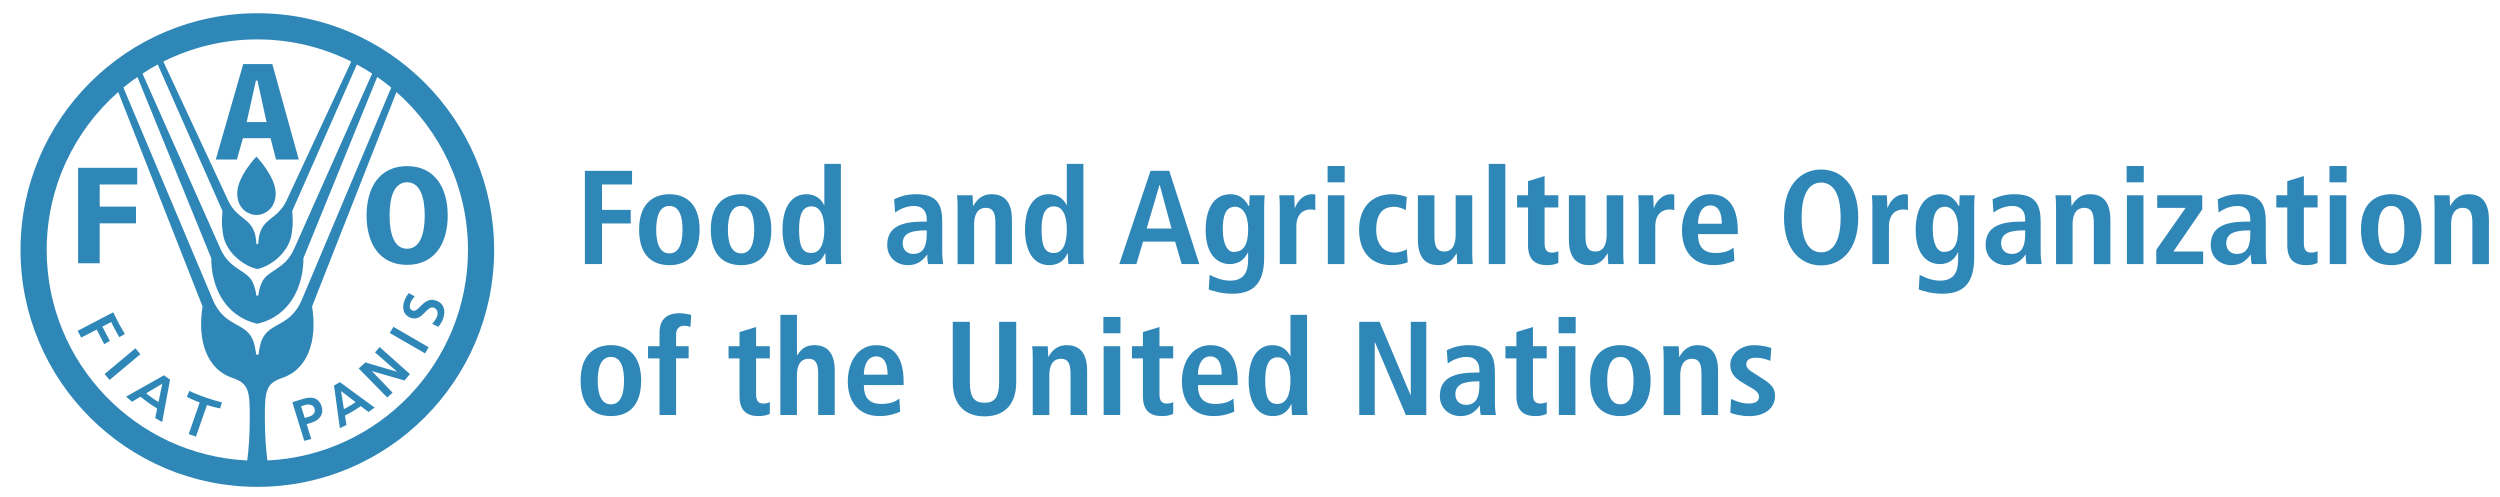 <?xml version="1.0" encoding="utf-8"?>
<!-- Generator: Adobe Illustrator 16.0.0, SVG Export Plug-In . SVG Version: 6.00 Build 0)  -->
<!DOCTYPE svg PUBLIC "-//W3C//DTD SVG 1.1//EN" "http://www.w3.org/Graphics/SVG/1.1/DTD/svg11.dtd">
<svg version="1.1" id="Layer_1" xmlns="http://www.w3.org/2000/svg" xmlns:xlink="http://www.w3.org/1999/xlink" x="0px" y="0px"
	 width="299.25px" height="59.5px" viewBox="7.5 6.75 299.25 59.5" enable-background="new 7.5 6.75 299.25 59.5"
	 xml:space="preserve">
<g>
	<g>
		<path fill="#2F87B8" d="M77.512,27.199h5.645v1.631h-3.598v3.038h3.438v1.631h-3.438v4.861h-2.046L77.512,27.199L77.512,27.199z"
			/>
		<path fill="#2F87B8" d="M87.63,29.997c1.679,0,3.614,0.879,3.614,4.237c0,3.454-1.936,4.254-3.614,4.254
			c-1.678,0-3.629-0.8-3.629-4.254C84.001,30.876,85.951,29.997,87.63,29.997z M87.63,37.081c1.28,0,1.567-1.472,1.567-2.847
			s-0.288-2.831-1.567-2.831c-1.278,0-1.582,1.456-1.582,2.831S86.352,37.081,87.63,37.081z"/>
		<path fill="#2F87B8" d="M96.213,29.997c1.679,0,3.615,0.879,3.615,4.237c0,3.454-1.936,4.254-3.615,4.254
			c-1.678,0-3.629-0.8-3.629-4.254C92.584,30.876,94.535,29.997,96.213,29.997z M96.213,37.081c1.28,0,1.568-1.472,1.568-2.847
			s-0.288-2.831-1.568-2.831c-1.278,0-1.582,1.456-1.582,2.831S94.935,37.081,96.213,37.081z"/>
		<path fill="#2F87B8" d="M108.154,26.367v10.586c0,0.591,0.017,1.103,0.064,1.407h-1.854c-0.033-0.24-0.063-0.72-0.063-1.279
			h-0.049c-0.319,0.704-0.911,1.407-2.191,1.407c-2.046,0-2.893-1.951-2.893-4.238c0-2.686,1.071-4.253,2.846-4.253
			c1.184,0,1.839,0.671,2.127,1.311h0.031v-4.941H108.154L108.154,26.367z M104.605,37.033c1.167,0,1.566-1.263,1.566-2.814
			c0-1.599-0.448-2.766-1.535-2.766c-1.104,0-1.486,1.071-1.486,2.719C103.15,36.074,103.455,37.033,104.605,37.033z"/>
		<path fill="#2F87B8" d="M114.529,30.604c0.561-0.256,1.344-0.607,2.608-0.607c2.559,0,3.15,1.247,3.15,3.31v3.599
			c0,0.592,0.063,1.135,0.111,1.455h-1.792c-0.095-0.32-0.111-0.72-0.111-1.119h-0.032c-0.496,0.671-1.119,1.247-2.302,1.247
			c-1.28,0-2.462-0.879-2.462-2.415c0-2.239,1.823-2.799,4.333-2.799h0.4v-0.304c0-0.814-0.4-1.566-1.535-1.566
			c-0.992,0-1.871,0.479-2.255,0.799L114.529,30.604z M118.432,34.33h-0.177c-1.695,0-2.703,0.353-2.703,1.552
			c0,0.751,0.497,1.263,1.264,1.263c1.184,0,1.615-0.879,1.615-2.35L118.432,34.33L118.432,34.33z"/>
		<path fill="#2F87B8" d="M122.122,31.484c0-0.512-0.016-0.992-0.064-1.359h1.854c0.016,0.416,0.063,0.848,0.063,1.264h0.033
			c0.288-0.496,0.847-1.391,2.19-1.391c1.87,0,2.431,1.391,2.431,3.054v5.311h-1.983v-4.941c0-1.263-0.32-1.791-1.136-1.791
			c-1.038,0-1.406,0.879-1.406,1.935v4.798h-1.983V31.484z"/>
		<path fill="#2F87B8" d="M137.181,26.367v10.586c0,0.591,0.017,1.103,0.064,1.407h-1.854c-0.033-0.24-0.064-0.72-0.064-1.279
			h-0.049c-0.319,0.704-0.911,1.407-2.191,1.407c-2.047,0-2.894-1.951-2.894-4.238c0-2.686,1.071-4.253,2.846-4.253
			c1.184,0,1.839,0.671,2.127,1.311h0.031v-4.941H137.181L137.181,26.367z M133.632,37.033c1.167,0,1.566-1.263,1.566-2.814
			c0-1.599-0.448-2.766-1.535-2.766c-1.104,0-1.486,1.071-1.486,2.719C132.177,36.074,132.481,37.033,133.632,37.033z"/>
		<path fill="#2F87B8" d="M148.161,35.673h-3.836l-0.8,2.687h-2.047l3.742-11.162h2.238l3.598,11.162h-2.11L148.161,35.673z
			 M147.729,34.106l-1.407-5.212h-0.031l-1.535,5.212H147.729z"/>
		<path fill="#2F87B8" d="M152.298,39.641c0.464,0.256,1.392,0.703,2.431,0.703c1.87,0,2.174-1.295,2.174-2.59V36.97h-0.031
			c-0.32,0.64-0.879,1.392-2.176,1.392c-1.15,0-2.877-0.768-2.877-4.094c0-2.271,0.816-4.27,2.974-4.27
			c1.199,0,1.758,0.688,2.174,1.407h0.063c0-0.432,0.049-0.848,0.065-1.279h1.791c-0.031,0.432-0.064,0.864-0.064,1.295v6.077
			c0,2.574-0.782,4.413-3.805,4.413c-1.311,0-2.35-0.336-2.83-0.513L152.298,39.641z M155.161,36.905
			c1.247,0,1.743-0.896,1.743-2.768c0-1.727-0.656-2.654-1.599-2.638c-1.039,0.016-1.438,0.976-1.438,2.654
			C153.866,36.089,154.489,36.905,155.161,36.905z"/>
		<path fill="#2F87B8" d="M160.689,31.484c0-0.512-0.016-0.992-0.062-1.359h1.79c0.017,0.496,0.063,1.008,0.063,1.503h0.033
			c0.24-0.64,0.863-1.631,2.094-1.631c0.129,0,0.225,0.032,0.336,0.047V31.9c-0.176-0.048-0.353-0.08-0.561-0.08
			c-0.816,0-1.709,0.496-1.709,2.031v4.51h-1.982v-6.877H160.689z"/>
		<path fill="#2F87B8" d="M166.413,26.623h2.047v1.951h-2.047V26.623z M166.443,30.125h1.984v8.236h-1.984V30.125z"/>
		<path fill="#2F87B8" d="M176.004,38.152c-0.463,0.176-1.15,0.336-1.951,0.336c-2.718,0-3.869-1.903-3.869-4.238
			c0-2.35,1.215-4.253,3.98-4.253c0.625,0,1.359,0.192,1.729,0.336l-0.113,1.567c-0.352-0.176-0.846-0.4-1.391-0.4
			c-1.502,0-2.158,1.007-2.158,2.767c0,1.535,0.736,2.719,2.254,2.719c0.479,0,1.136-0.224,1.408-0.4L176.004,38.152z"/>
		<path fill="#2F87B8" d="M183.727,37.001c0,0.512,0.017,0.991,0.063,1.359h-1.854c-0.017-0.416-0.064-0.848-0.064-1.263
			l-0.047-0.016l0.016,0.016c-0.384,0.607-0.895,1.391-2.189,1.391c-1.873,0-2.432-1.391-2.432-3.055v-5.309h1.983v4.941
			c0,1.264,0.353,1.791,1.183,1.791c1.055,0,1.358-0.959,1.358-2.015v-4.717h1.983V37.001L183.727,37.001z"/>
		<path fill="#2F87B8" d="M185.705,26.367h1.982V38.36h-1.982V26.367z"/>
		<path fill="#2F87B8" d="M190.404,28.431l1.984-0.608v2.302h1.645v1.455h-1.645v4.27c0,0.88,0.318,1.136,0.895,1.136
			c0.352,0,0.607-0.097,0.752-0.177v1.408c-0.305,0.144-0.734,0.272-1.327,0.272c-1.472,0-2.302-0.672-2.302-2.399v-4.51h-1.311
			v-1.455h1.311v-1.694H190.404z"/>
		<path fill="#2F87B8" d="M201.803,37.001c0,0.512,0.016,0.991,0.064,1.359h-1.855c-0.017-0.416-0.064-0.848-0.064-1.263
			l-0.047-0.016l0.017,0.016c-0.384,0.607-0.896,1.391-2.192,1.391c-1.869,0-2.429-1.391-2.429-3.055v-5.309h1.983v4.941
			c0,1.264,0.352,1.791,1.182,1.791c1.057,0,1.359-0.959,1.359-2.015v-4.717h1.984v6.877H201.803z"/>
		<path fill="#2F87B8" d="M203.654,31.484c0-0.512-0.016-0.992-0.062-1.359h1.79c0.017,0.496,0.063,1.008,0.063,1.503h0.033
			c0.24-0.64,0.863-1.631,2.094-1.631c0.129,0,0.224,0.032,0.336,0.047V31.9c-0.176-0.048-0.352-0.08-0.561-0.08
			c-0.814,0-1.711,0.496-1.711,2.031v4.51h-1.982V31.484L203.654,31.484z"/>
		<path fill="#2F87B8" d="M215.102,37.96c-0.416,0.176-1.279,0.528-2.463,0.528c-2.654,0-3.806-1.903-3.806-4.126
			c0-2.462,1.295-4.365,3.39-4.365c1.775,0,3.293,1.039,3.293,4.397v0.384h-4.764c0,1.407,0.559,2.254,2.094,2.254
			c1.215,0,1.791-0.368,2.158-0.639L215.102,37.96z M213.598,33.531c0-1.455-0.479-2.191-1.375-2.191
			c-1.039,0-1.471,1.104-1.471,2.191H213.598z"/>
		<path fill="#2F87B8" d="M225.488,27.039c2.318,0,4.445,1.728,4.445,5.74c0,4.014-2.127,5.74-4.445,5.74
			c-2.316,0-4.443-1.728-4.443-5.74C221.044,28.767,223.171,27.039,225.488,27.039z M225.488,36.953
			c1.295,0,2.336-1.104,2.336-4.174c0-3.07-1.04-4.173-2.336-4.173c-1.295,0-2.334,1.103-2.334,4.173
			C223.154,35.849,224.193,36.953,225.488,36.953z"/>
		<path fill="#2F87B8" d="M231.625,31.484c0-0.512-0.016-0.992-0.064-1.359h1.791c0.017,0.496,0.064,1.008,0.064,1.503h0.031
			c0.24-0.64,0.863-1.631,2.096-1.631c0.129,0,0.225,0.032,0.336,0.047V31.9c-0.176-0.048-0.352-0.08-0.561-0.08
			c-0.814,0-1.711,0.496-1.711,2.031v4.51h-1.982V31.484z"/>
		<path fill="#2F87B8" d="M237.283,39.641c0.465,0.256,1.393,0.703,2.432,0.703c1.87,0,2.174-1.295,2.174-2.59V36.97h-0.031
			c-0.319,0.64-0.879,1.392-2.174,1.392c-1.152,0-2.877-0.768-2.877-4.094c0-2.271,0.815-4.27,2.973-4.27
			c1.201,0,1.759,0.688,2.175,1.407h0.065c0-0.432,0.047-0.848,0.063-1.279h1.79c-0.031,0.432-0.062,0.864-0.062,1.295v6.077
			c0,2.574-0.783,4.413-3.807,4.413c-1.311,0-2.352-0.336-2.83-0.513L237.283,39.641z M240.146,36.905
			c1.246,0,1.742-0.896,1.742-2.768c0-1.727-0.656-2.654-1.599-2.638c-1.04,0.016-1.438,0.976-1.438,2.654
			C238.852,36.089,239.475,36.905,240.146,36.905z"/>
		<path fill="#2F87B8" d="M246.012,30.604c0.561-0.256,1.344-0.607,2.606-0.607c2.558,0,3.149,1.247,3.149,3.31v3.599
			c0,0.592,0.063,1.135,0.111,1.455h-1.792c-0.095-0.32-0.11-0.72-0.11-1.119h-0.033c-0.496,0.671-1.117,1.247-2.301,1.247
			c-1.281,0-2.463-0.879-2.463-2.415c0-2.239,1.823-2.799,4.332-2.799h0.4v-0.304c0-0.814-0.4-1.566-1.535-1.566
			c-0.992,0-1.871,0.479-2.254,0.799L246.012,30.604z M249.913,34.33h-0.177c-1.694,0-2.703,0.353-2.703,1.552
			c0,0.751,0.498,1.263,1.265,1.263c1.183,0,1.615-0.879,1.615-2.35V34.33z"/>
		<path fill="#2F87B8" d="M253.604,31.484c0-0.512-0.016-0.992-0.062-1.359h1.854c0.017,0.416,0.064,0.848,0.064,1.264h0.031
			c0.289-0.496,0.848-1.391,2.191-1.391c1.871,0,2.43,1.391,2.43,3.054v5.311h-1.982v-4.941c0-1.263-0.32-1.791-1.135-1.791
			c-1.039,0-1.406,0.879-1.406,1.935v4.798h-1.982v-6.879H253.604z"/>
		<path fill="#2F87B8" d="M262.061,26.623h2.047v1.951h-2.047V26.623z M262.092,30.125h1.982v8.236h-1.982V30.125z"/>
		<path fill="#2F87B8" d="M265.607,36.649l3.518-5.021h-3.406v-1.503h5.389v1.695l-3.455,5.037h3.566v1.503h-5.611V36.649
			L265.607,36.649z"/>
		<path fill="#2F87B8" d="M272.96,30.604c0.562-0.256,1.345-0.607,2.606-0.607c2.559,0,3.149,1.247,3.149,3.31v3.599
			c0,0.592,0.063,1.135,0.11,1.455h-1.789c-0.098-0.32-0.113-0.72-0.113-1.119h-0.033c-0.494,0.671-1.117,1.247-2.301,1.247
			c-1.279,0-2.462-0.879-2.462-2.415c0-2.239,1.823-2.799,4.332-2.799h0.399v-0.304c0-0.814-0.399-1.566-1.535-1.566
			c-0.991,0-1.87,0.479-2.254,0.799L272.96,30.604z M276.861,34.33h-0.176c-1.693,0-2.703,0.353-2.703,1.552
			c0,0.751,0.496,1.263,1.264,1.263c1.184,0,1.615-0.879,1.615-2.35V34.33z"/>
		<path fill="#2F87B8" d="M281.288,28.431l1.983-0.608v2.302h1.646v1.455h-1.646v4.27c0,0.88,0.317,1.136,0.894,1.136
			c0.353,0,0.608-0.097,0.752-0.177v1.408c-0.304,0.144-0.735,0.272-1.328,0.272c-1.471,0-2.301-0.672-2.301-2.399v-4.51h-1.312
			v-1.455h1.312V28.431L281.288,28.431z"/>
		<path fill="#2F87B8" d="M286.338,26.623h2.047v1.951h-2.047V26.623z M286.369,30.125h1.982v8.236h-1.982V30.125z"/>
		<path fill="#2F87B8" d="M293.738,29.997c1.68,0,3.615,0.879,3.615,4.237c0,3.454-1.937,4.254-3.615,4.254
			c-1.678,0-3.629-0.8-3.629-4.254C290.109,30.876,292.061,29.997,293.738,29.997z M293.738,37.081c1.281,0,1.568-1.472,1.568-2.847
			s-0.289-2.831-1.568-2.831c-1.278,0-1.582,1.456-1.582,2.831S292.46,37.081,293.738,37.081z"/>
		<path fill="#2F87B8" d="M298.917,31.484c0-0.512-0.017-0.992-0.063-1.359h1.854c0.017,0.416,0.063,0.848,0.063,1.264h0.033
			c0.287-0.496,0.846-1.391,2.19-1.391c1.87,0,2.431,1.391,2.431,3.054v5.311h-1.982v-4.941c0-1.263-0.32-1.791-1.137-1.791
			c-1.037,0-1.406,0.879-1.406,1.935v4.798h-1.981v-6.879H298.917z"/>
		<path fill="#2F87B8" d="M80.629,48.064c1.679,0,3.615,0.879,3.615,4.237c0,3.454-1.936,4.255-3.615,4.255S77,55.756,77,52.302
			C77,48.945,78.95,48.064,80.629,48.064z M80.629,55.148c1.28,0,1.568-1.472,1.568-2.847s-0.288-2.829-1.568-2.829
			c-1.278,0-1.583,1.454-1.583,2.829S79.351,55.148,80.629,55.148z"/>
		<path fill="#2F87B8" d="M86.446,49.648h-1.375v-1.455h1.375v-1.68c0-1.183,0.559-2.271,2.367-2.271
			c0.526,0,1.038,0.112,1.422,0.192l-0.08,1.438c-0.239-0.063-0.496-0.128-0.783-0.128c-0.576,0-0.943,0.4-0.943,1.023v1.422h1.502
			v1.455h-1.502v6.78h-1.983V49.648z"/>
		<path fill="#2F87B8" d="M96.021,46.498l1.983-0.607v2.303h1.646v1.455h-1.646v4.27c0,0.879,0.319,1.135,0.895,1.135
			c0.352,0,0.608-0.096,0.752-0.176v1.408c-0.304,0.144-0.736,0.271-1.328,0.271c-1.471,0-2.302-0.672-2.302-2.398v-4.51h-1.312
			v-1.455h1.312V46.498z"/>
		<path fill="#2F87B8" d="M100.911,44.436h1.983v4.812h0.047c0.351-0.512,0.815-1.184,2.046-1.184c1.871,0,2.431,1.392,2.431,3.054
			v5.309h-1.983v-4.94c0-1.262-0.32-1.79-1.136-1.79c-1.038,0-1.406,0.879-1.406,1.934v4.797h-1.983L100.911,44.436L100.911,44.436z
			"/>
		<path fill="#2F87B8" d="M115.25,56.027c-0.415,0.177-1.278,0.529-2.462,0.529c-2.654,0-3.806-1.904-3.806-4.127
			c0-2.461,1.295-4.363,3.389-4.363c1.775,0,3.294,1.039,3.294,4.396v0.383h-4.764c0,1.407,0.559,2.256,2.094,2.256
			c1.215,0,1.791-0.369,2.158-0.641L115.25,56.027z M113.748,51.6c0-1.455-0.48-2.19-1.376-2.19c-1.038,0-1.469,1.104-1.469,2.19
			H113.748z"/>
		<path fill="#2F87B8" d="M123.592,45.268v7.228c0,1.854,0.559,2.462,1.759,2.462c1.167,0,1.743-0.607,1.743-2.462v-7.228h2.047
			v7.228c0,2.942-1.695,4.094-3.79,4.094c-2.11,0-3.806-1.151-3.806-4.094v-7.228H123.592z"/>
		<path fill="#2F87B8" d="M131.12,49.552c0-0.512-0.017-0.991-0.064-1.358h1.854c0.017,0.416,0.064,0.848,0.064,1.264h0.033
			c0.288-0.496,0.847-1.391,2.19-1.391c1.871,0,2.431,1.391,2.431,3.053v5.309h-1.983v-4.94c0-1.263-0.32-1.79-1.136-1.79
			c-1.039,0-1.406,0.879-1.406,1.934v4.797h-1.983V49.552z"/>
		<path fill="#2F87B8" d="M139.575,44.691h2.047v1.951h-2.047V44.691z M139.606,48.193h1.983v8.234h-1.983V48.193z"/>
		<path fill="#2F87B8" d="M144.307,46.498l1.982-0.607v2.303h1.646v1.455h-1.646v4.27c0,0.879,0.319,1.135,0.895,1.135
			c0.352,0,0.608-0.096,0.752-0.176v1.408c-0.304,0.144-0.736,0.271-1.328,0.271c-1.471,0-2.301-0.672-2.301-2.398v-4.51h-1.312
			v-1.455h1.312V46.498z"/>
		<path fill="#2F87B8" d="M155.241,56.027c-0.415,0.177-1.278,0.529-2.462,0.529c-2.655,0-3.806-1.904-3.806-4.127
			c0-2.461,1.295-4.363,3.389-4.363c1.775,0,3.293,1.039,3.293,4.396v0.383h-4.764c0,1.407,0.56,2.256,2.095,2.256
			c1.215,0,1.79-0.369,2.157-0.641L155.241,56.027z M153.739,51.6c0-1.455-0.479-2.19-1.376-2.19c-1.039,0-1.47,1.104-1.47,2.19
			H153.739z"/>
		<path fill="#2F87B8" d="M163.952,44.436v10.586c0,0.591,0.017,1.103,0.063,1.406h-1.854c-0.033-0.238-0.064-0.719-0.064-1.279
			h-0.049c-0.318,0.705-0.91,1.408-2.191,1.408c-2.046,0-2.894-1.951-2.894-4.238c0-2.686,1.071-4.252,2.847-4.252
			c1.184,0,1.838,0.672,2.127,1.312h0.031v-4.94h1.983V44.436z M160.402,55.102c1.168,0,1.566-1.264,1.566-2.814
			c0-1.6-0.447-2.766-1.535-2.766c-1.104,0-1.486,1.07-1.486,2.718C158.947,54.143,159.252,55.102,160.402,55.102z"/>
		<path fill="#2F87B8" d="M170.199,45.268h2.431l3.71,8.763h0.032v-8.763h1.854v11.16h-2.447l-3.693-8.697h-0.031v8.697h-1.855
			V45.268z"/>
		<path fill="#2F87B8" d="M180.684,48.673c0.562-0.256,1.344-0.606,2.607-0.606c2.559,0,3.15,1.246,3.15,3.309v3.598
			c0,0.592,0.063,1.137,0.111,1.455h-1.791c-0.097-0.318-0.113-0.719-0.113-1.119h-0.033c-0.495,0.672-1.118,1.248-2.301,1.248
			c-1.281,0-2.463-0.879-2.463-2.414c0-2.24,1.823-2.8,4.334-2.8h0.399v-0.304c0-0.814-0.399-1.566-1.535-1.566
			c-0.991,0-1.872,0.48-2.254,0.799L180.684,48.673z M184.586,52.398h-0.176c-1.693,0-2.703,0.352-2.703,1.551
			c0,0.751,0.496,1.263,1.264,1.263c1.184,0,1.615-0.879,1.615-2.35V52.398L184.586,52.398z"/>
		<path fill="#2F87B8" d="M189.012,46.498l1.983-0.607v2.303h1.646v1.455h-1.646v4.27c0,0.879,0.319,1.135,0.896,1.135
			c0.352,0,0.607-0.096,0.752-0.176v1.408c-0.305,0.144-0.736,0.271-1.328,0.271c-1.471,0-2.301-0.672-2.301-2.398v-4.51h-1.312
			v-1.455h1.312v-1.695H189.012z"/>
		<path fill="#2F87B8" d="M194.062,44.691h2.047v1.951h-2.047V44.691z M194.094,48.193h1.983v8.234h-1.983V48.193z"/>
		<path fill="#2F87B8" d="M201.464,48.064c1.679,0,3.615,0.879,3.615,4.237c0,3.454-1.937,4.255-3.615,4.255
			s-3.629-0.801-3.629-4.255C197.834,48.945,199.785,48.064,201.464,48.064z M201.464,55.148c1.28,0,1.567-1.472,1.567-2.847
			s-0.287-2.829-1.567-2.829c-1.278,0-1.583,1.454-1.583,2.829S200.186,55.148,201.464,55.148z"/>
		<path fill="#2F87B8" d="M206.643,49.552c0-0.512-0.018-0.991-0.064-1.358h1.854c0.018,0.416,0.064,0.848,0.064,1.264h0.033
			c0.287-0.496,0.847-1.391,2.189-1.391c1.871,0,2.432,1.391,2.432,3.053v5.309h-1.983v-4.94c0-1.263-0.319-1.79-1.136-1.79
			c-1.039,0-1.406,0.879-1.406,1.934v4.797h-1.982V49.552z"/>
		<path fill="#2F87B8" d="M214.713,54.509c0.318,0.127,1.135,0.543,2.062,0.543c0.72,0,1.279-0.176,1.279-0.814
			c0-0.32-0.16-0.624-0.879-1.04l-0.816-0.479c-0.832-0.495-1.744-1.022-1.744-2.317c0-1.135,1.105-2.334,2.847-2.334
			c1.056,0,1.872,0.271,2.063,0.336l-0.113,1.535c-0.496-0.192-1.023-0.369-1.743-0.369c-0.8,0-1.135,0.305-1.135,0.801
			c0,0.447,0.353,0.688,0.927,1.055l0.977,0.624c1.022,0.656,1.535,1.119,1.535,2.079c0,1.52-1.281,2.432-3.07,2.432
			c-1.023,0-1.873-0.24-2.287-0.4L214.713,54.509z"/>
	</g>
</g>
<g>
	<path fill="#2F87B8" d="M38.303,65.027c-15.63,0-28.348-12.715-28.348-28.344c0-15.63,12.718-28.348,28.348-28.348
		c15.629,0,28.345,12.718,28.345,28.348C66.648,52.312,53.932,65.027,38.303,65.027z M38.195,25.504
		c0.036,0,2.303,2.427,2.303,4.371c0,2.104-1.64,2.606-2.195,2.606c-0.028,0-0.062-0.003-0.096-0.006h-0.022
		c-0.036,0.003-0.072,0.006-0.096,0.006c-0.552,0-2.195-0.502-2.195-2.606C35.893,27.931,38.154,25.504,38.195,25.504z
		 M16.849,38.259h2.587v-4.777h4.344v-2h-4.344v-2.655h4.487v-1.995h-7.074V38.259z M40.539,25.849h2.727l-3.169-11.428h-3.485
		l-3.285,11.428h2.525l0.726-2.554h3.307L40.539,25.849z M39.404,21.359h-2.376l1.107-4.97h0.182L39.404,21.359z M51.379,32.546
		c0,3.357,1.557,5.909,4.844,5.909c3.296,0,4.869-2.552,4.869-5.909c0-3.358-1.573-5.91-4.869-5.91
		C52.936,26.636,51.379,29.188,51.379,32.546z M54.134,32.546c0-2.193,0.538-3.978,2.089-3.978c1.557,0,2.117,1.784,2.117,3.978
		c0,2.194-0.561,3.979-2.117,3.979C54.672,36.525,54.134,34.739,54.134,32.546z M37.094,61.866c0.152-1.105,0.301-2.88,0.301-4.96
		c0-0.57,0-0.193,0-0.35c0-2.928-0.107-3.916-2.061-4.563c-3.017-0.999-4.251-4.365-3.589-8.56L21.651,17.765
		c-5.249,4.628-8.561,11.39-8.561,18.917C13.09,50.182,23.758,61.234,37.094,61.866z M38.292,45.5
		c-4.016-0.938-5.506-4.596-5.506-7.845l-8.837-21.689c-0.577,0.399-1.137,0.826-1.678,1.268
		c1.944,4.607,10.667,25.308,10.679,25.338c1.543,3.719,4.352,2.486,5.031,5.557c0.163,0.744,0.174,1.069,0.174,1.069h0.301
		c0,0,0.006-0.326,0.174-1.069c0.679-3.07,3.48-1.838,5.026-5.557c0.011-0.03,8.735-20.731,10.676-25.338
		c-0.541-0.442-1.098-0.868-1.678-1.268L43.82,37.655c0,3.25-1.494,6.907-5.51,7.845H38.292z M38.287,38.952
		c-1.703-0.38-3.826-2.072-4.102-4.249c-0.1-0.827-0.18-1.059-0.058-2.703l-7.745-17.53c-0.623,0.336-1.231,0.7-1.827,1.088
		c2.316,5.204,9.396,21.1,9.4,21.119c1.121,2.359,3.086,2.405,3.765,3.812c0.409,0.833,0.445,1.58,0.45,1.64h0.259
		c0.005-0.06,0.047-0.806,0.45-1.64c0.682-1.406,2.647-1.452,3.765-3.812c0.005-0.02,7.087-15.916,9.4-21.119
		c-0.588-0.388-1.201-0.752-1.828-1.088L42.482,32c0.121,1.645,0.041,1.876-0.066,2.703c-0.276,2.177-2.399,3.869-4.093,4.249
		H38.287z M38.394,35.974l0.118-0.956c0.489-2.221,2.101-1.943,3.219-4.123c0.005-0.009,0.019-0.033,0.019-0.033
		c0.033-0.082,5.512-11.835,7.797-16.743c-3.387-1.694-7.204-2.652-11.245-2.652c-4.038,0-7.858,0.958-11.248,2.652
		c2.286,4.908,7.762,16.662,7.806,16.743c0,0,0.01,0.024,0.016,0.033c1.113,2.18,2.722,1.902,3.21,4.123l0.119,0.956H38.394z
		 M63.516,36.683c0-7.527-3.318-14.289-8.559-18.917L44.855,43.434c0.671,4.193-0.572,7.561-3.588,8.56
		c-1.954,0.647-2.062,1.637-2.062,4.563c0,0.156,0-0.221,0,0.35c0,2.08,0.158,3.854,0.301,4.96
		C52.851,61.234,63.516,50.182,63.516,36.683z M21.056,44.128c0,0,0.373,0.792,0.676,1.354c0.301,0.562,0.712,1.24,0.712,1.24
		l-0.666,0.389c0,0-0.505-0.842-0.969-1.813c-0.127,0.065-0.924,0.479-1.057,0.545c0.077,0.142,0.894,1.716,0.894,1.716
		l-0.674,0.389c0,0-0.828-1.609-0.899-1.745c-0.144,0.071-1.863,0.958-1.863,0.958l-0.412-0.817l4.209-2.19L21.056,44.128z
		 M23.716,48.443l0.585,0.707l-3.682,3.078l-0.596-0.707l3.648-3.049L23.716,48.443z M27.127,51.672l0.729,0.521l-0.944,5.076
		l-0.836-0.48c0,0,0.209-1.034,0.234-1.135c-0.041-0.032-0.527-0.323-1-0.657c-0.479-0.342-0.946-0.728-0.991-0.758
		c-0.09,0.055-1.015,0.6-1.015,0.6l-0.715-0.61l4.49-2.529L27.127,51.672z M25,53.828c0.086,0.072,0.397,0.326,0.721,0.556
		c0.328,0.229,0.657,0.445,0.753,0.489c0.047-0.211,0.384-1.881,0.453-2.191C26.653,52.845,25.193,53.713,25,53.828z M30.164,53.54
		c0,0,0.778,0.388,1.883,0.765c0.753,0.262,1.393,0.465,2.02,0.604l-0.219,0.729c0,0-0.598-0.105-1.572-0.405
		c-0.056,0.16-1.322,3.778-1.322,3.778l-0.867-0.301c0,0,1.262-3.624,1.316-3.782c-0.908-0.339-1.539-0.676-1.539-0.676
		L30.164,53.54z M45.324,54.506c0.315,0.166,0.543,0.459,0.668,0.875c0.055,0.176,0.086,0.344,0.086,0.507
		c0,0.671-0.469,1.197-1.317,1.464c0,0-0.428,0.133-0.555,0.17c0.05,0.151,0.555,1.777,0.555,1.777l-0.842,0.217l-1.427-4.623
		l1.275-0.396C44.405,54.3,44.935,54.302,45.324,54.506z M43.542,55.377c0.041,0.143,0.395,1.271,0.437,1.409
		c0.176-0.052,0.56-0.174,0.56-0.174c0.127-0.038,0.428-0.157,0.571-0.431c0.047-0.091,0.071-0.19,0.071-0.294
		c0-0.079-0.016-0.159-0.041-0.247c-0.055-0.166-0.155-0.293-0.307-0.371c-0.259-0.14-0.606-0.104-0.825-0.039
		C44.007,55.23,43.66,55.339,43.542,55.377z M48.186,52.492l4.162,3.049l-0.739,0.521c0,0-0.836-0.637-0.919-0.697
		c-0.049,0.025-0.478,0.331-0.941,0.604c-0.436,0.264-0.908,0.497-0.956,0.524c0.02,0.108,0.183,1.129,0.183,1.129l-0.795,0.379
		l-0.699-5.103L48.186,52.492z M48.664,55.723c0.124-0.061,0.447-0.236,0.768-0.43c0.287-0.174,0.516-0.316,0.631-0.409
		c-0.168-0.128-1.469-1.116-1.738-1.325C48.379,53.898,48.63,55.511,48.664,55.723z M52.941,48.29l3.629,3.237l-0.653,0.767
		c0,0-3.403-0.994-3.919-1.132c0.383,0.367,2.495,2.592,2.495,2.592l-0.637,0.576l-3.42-3.475l0.803-0.72c0,0,3.284,0.979,3.8,1.116
		c-0.383-0.364-2.65-2.312-2.65-2.312L52.941,48.29z M54.6,45.874l4.204,2.438l-0.428,0.737l-4.226-2.444L54.6,45.874z
		 M56.422,41.84l0.721,0.375l-0.072,0.084c-0.235,0.285-0.34,0.432-0.45,0.752c-0.055,0.146-0.121,0.426-0.011,0.639
		c0.053,0.11,0.15,0.191,0.287,0.235c0.321,0.108,0.597-0.171,0.914-0.493c0.444-0.451,0.994-1.008,1.882-0.709
		c0.902,0.308,1.209,1.11,0.836,2.205c-0.113,0.334-0.32,0.618-0.511,0.883l-0.044,0.057l-0.746-0.348l0.075-0.086
		c0.089-0.105,0.4-0.47,0.517-0.832c0.113-0.316,0.102-0.854-0.381-1.018c-0.4-0.139-0.701,0.171-1.052,0.532
		c-0.426,0.448-0.914,0.952-1.719,0.678c-0.354-0.119-0.619-0.344-0.768-0.644c-0.182-0.366-0.188-0.832-0.019-1.321
		c0.107-0.329,0.289-0.668,0.499-0.931L56.422,41.84z"/>
</g>
</svg>
